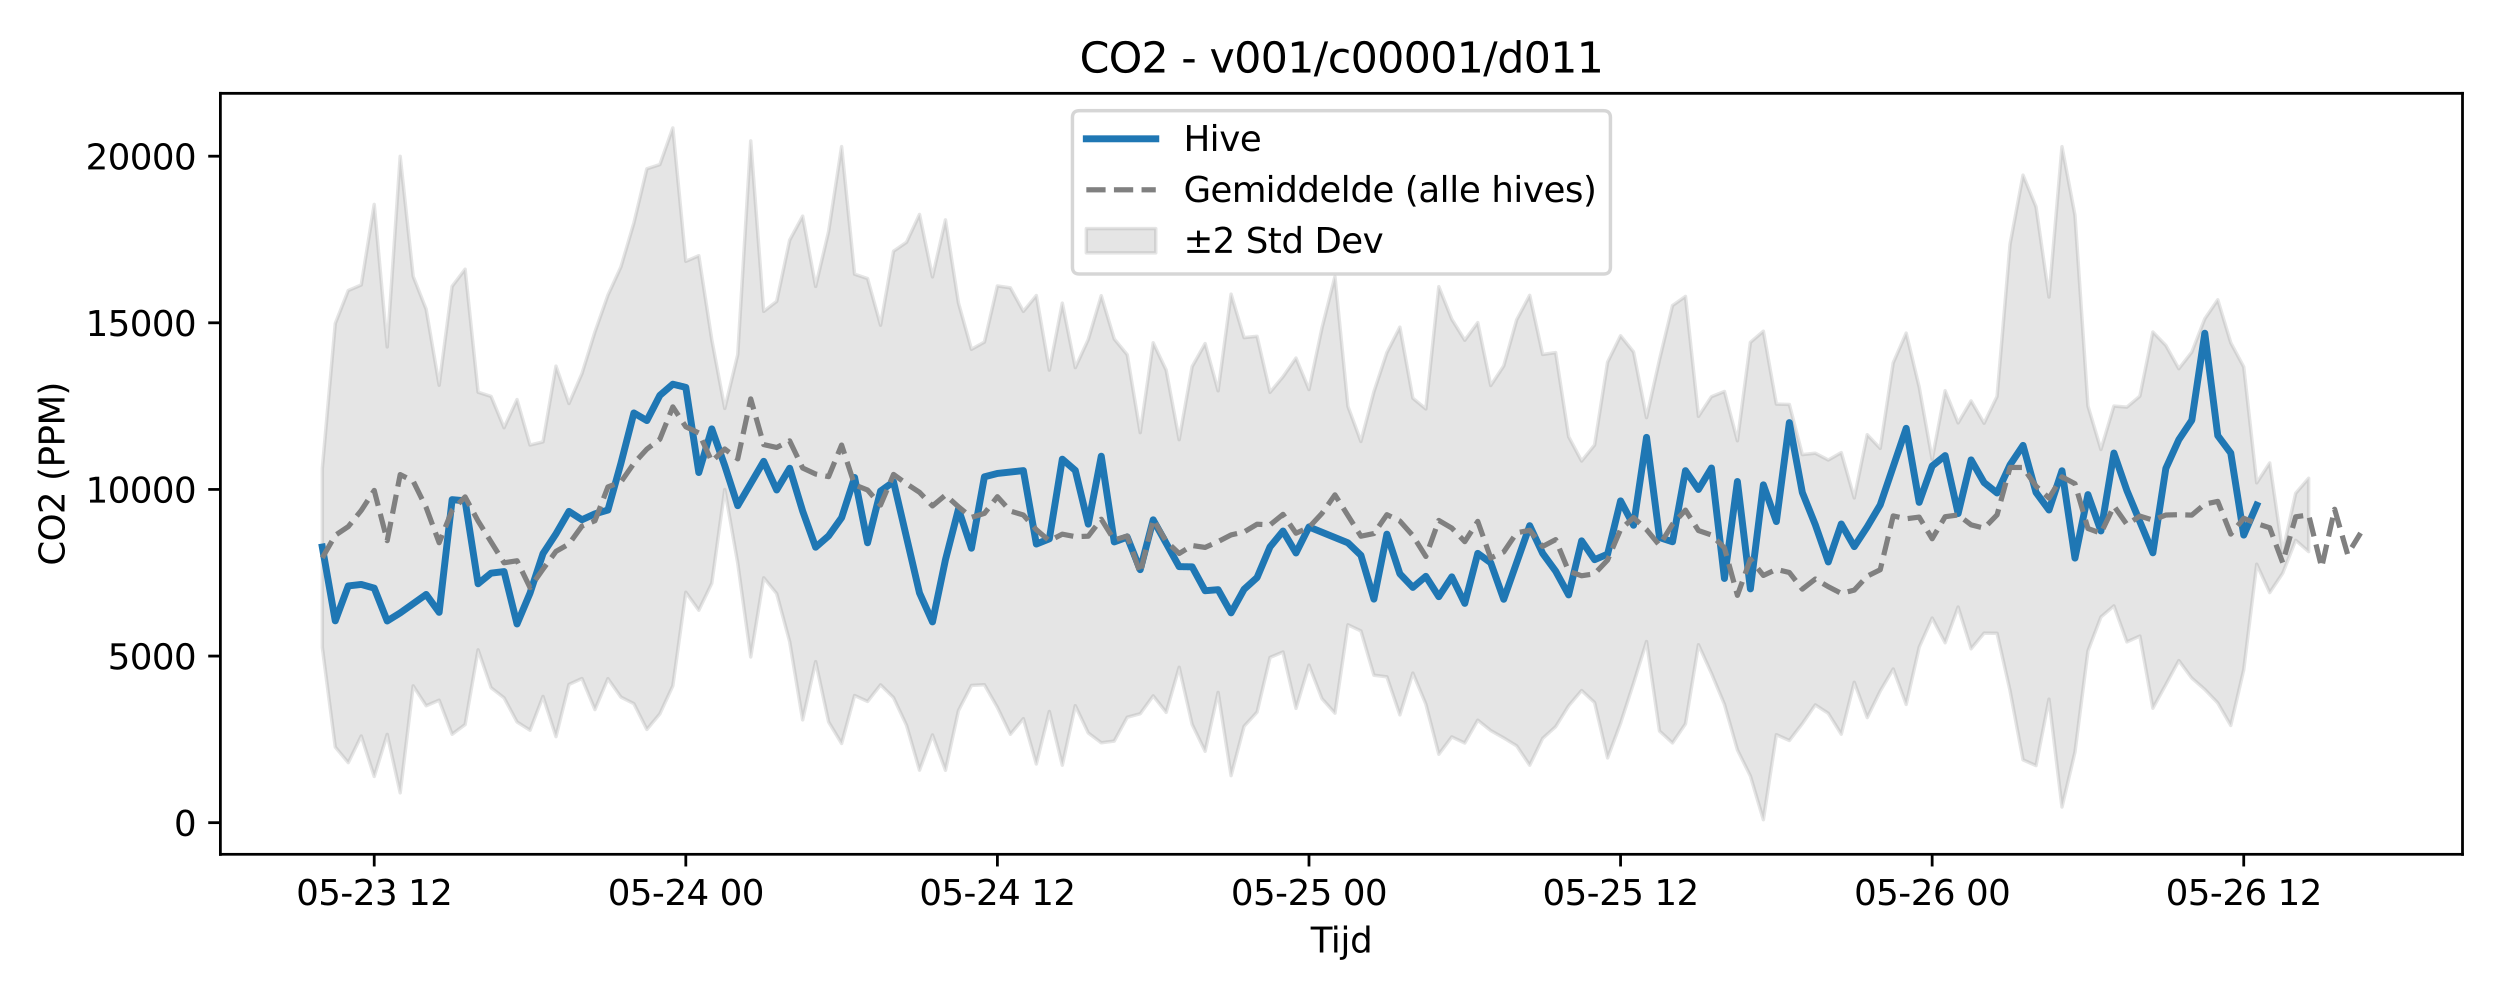 <?xml version="1.0" encoding="utf-8" standalone="no"?>
<!DOCTYPE svg PUBLIC "-//W3C//DTD SVG 1.1//EN"
  "http://www.w3.org/Graphics/SVG/1.1/DTD/svg11.dtd">
<svg xmlns:xlink="http://www.w3.org/1999/xlink" width="720pt" height="288pt" viewBox="0 0 720 288" xmlns="http://www.w3.org/2000/svg" version="1.1">
 <defs>
  <style type="text/css">*{stroke-linejoin: round; stroke-linecap: butt}</style>
 </defs>
 <g id="figure_1">
  <g id="patch_1">
   <path d="M 0 288 
L 720 288 
L 720 0 
L 0 0 
z
" style="fill: #ffffff"/>
  </g>
  <g id="axes_1">
   <g id="patch_2">
    <path d="M 63.47 246.04 
L 709.2 246.04 
L 709.2 26.88 
L 63.47 26.88 
z
" style="fill: #ffffff"/>
   </g>
   <g id="FillBetweenPolyCollection_1">
    <defs>
     <path id="md0f50fdc6c" d="M 92.821 -153.074 
L 92.821 -101.603 
L 96.56 -72.841 
L 100.299 -68.35 
L 104.038 -76.042 
L 107.777 -64.373 
L 111.516 -76.501 
L 115.256 -59.657 
L 118.995 -90.473 
L 122.734 -84.742 
L 126.473 -86.346 
L 130.212 -76.532 
L 133.951 -79.321 
L 137.69 -100.849 
L 141.429 -89.935 
L 145.168 -87.026 
L 148.907 -80.072 
L 152.646 -77.696 
L 156.385 -87.429 
L 160.124 -75.848 
L 163.863 -90.877 
L 167.602 -92.589 
L 171.341 -83.638 
L 175.08 -92.547 
L 178.819 -87.24 
L 182.558 -85.336 
L 186.297 -77.918 
L 190.036 -82.412 
L 193.775 -90.482 
L 197.514 -117.431 
L 201.253 -112.25 
L 204.992 -120.02 
L 208.731 -147.024 
L 212.47 -125.821 
L 216.209 -98.795 
L 219.948 -121.598 
L 223.687 -117.037 
L 227.426 -103.209 
L 231.165 -80.672 
L 234.904 -97.445 
L 238.643 -80.086 
L 242.382 -73.873 
L 246.121 -87.696 
L 249.861 -85.981 
L 253.6 -90.757 
L 257.339 -87.072 
L 261.078 -79.118 
L 264.817 -66.188 
L 268.556 -76.339 
L 272.295 -66.159 
L 276.034 -83.351 
L 279.773 -90.594 
L 283.512 -90.806 
L 287.251 -84.259 
L 290.99 -76.525 
L 294.729 -81.026 
L 298.468 -67.964 
L 302.207 -83.109 
L 305.946 -67.62 
L 309.685 -84.766 
L 313.424 -76.906 
L 317.163 -74.081 
L 320.902 -74.567 
L 324.641 -81.436 
L 328.38 -82.438 
L 332.119 -87.59 
L 335.858 -82.84 
L 339.597 -95.821 
L 343.336 -79.373 
L 347.075 -71.632 
L 350.814 -88.594 
L 354.553 -64.614 
L 358.292 -78.826 
L 362.031 -82.901 
L 365.77 -98.661 
L 369.509 -100.218 
L 373.248 -83.985 
L 376.987 -96.435 
L 380.726 -86.782 
L 384.465 -82.611 
L 388.205 -108.056 
L 391.944 -106.29 
L 395.683 -93.534 
L 399.422 -93.077 
L 403.161 -82.117 
L 406.9 -94.152 
L 410.639 -85.252 
L 414.378 -70.772 
L 418.117 -75.77 
L 421.856 -74.005 
L 425.595 -80.584 
L 429.334 -77.593 
L 433.073 -75.478 
L 436.812 -73.182 
L 440.551 -67.614 
L 444.29 -75.339 
L 448.029 -78.713 
L 451.768 -84.722 
L 455.507 -89.133 
L 459.246 -85.651 
L 462.985 -69.713 
L 466.724 -79.729 
L 470.463 -91.239 
L 474.202 -103.239 
L 477.941 -77.458 
L 481.68 -74.034 
L 485.419 -79.531 
L 489.158 -102.323 
L 492.897 -94.085 
L 496.636 -85.161 
L 500.375 -72.027 
L 504.114 -64.51 
L 507.853 -51.922 
L 511.592 -76.417 
L 515.331 -74.733 
L 519.07 -79.592 
L 522.809 -84.991 
L 526.549 -82.556 
L 530.288 -76.548 
L 534.027 -91.505 
L 537.766 -81.324 
L 541.505 -88.973 
L 545.244 -95.33 
L 548.983 -85.125 
L 552.722 -101.605 
L 556.461 -109.998 
L 560.2 -102.885 
L 563.939 -113.173 
L 567.678 -101.148 
L 571.417 -105.651 
L 575.156 -105.608 
L 578.895 -89.081 
L 582.634 -69.163 
L 586.373 -67.503 
L 590.112 -86.644 
L 593.851 -55.57 
L 597.59 -71.392 
L 601.329 -100.527 
L 605.068 -110.307 
L 608.807 -113.505 
L 612.546 -103.131 
L 616.285 -104.815 
L 620.024 -84.032 
L 623.763 -90.827 
L 627.502 -97.745 
L 631.241 -92.701 
L 634.98 -89.447 
L 638.719 -85.543 
L 642.458 -79.069 
L 646.197 -95.132 
L 649.936 -125.505 
L 653.675 -117.324 
L 657.414 -122.912 
L 661.154 -132.393 
L 664.893 -129.13 
L 664.893 -150.267 
L 664.893 -150.267 
L 661.154 -145.929 
L 657.414 -129.02 
L 653.675 -154.667 
L 649.936 -148.938 
L 646.197 -182.331 
L 642.458 -189.294 
L 638.719 -201.662 
L 634.98 -196.18 
L 631.241 -186.598 
L 627.502 -181.804 
L 623.763 -188.521 
L 620.024 -192.388 
L 616.285 -173.911 
L 612.546 -170.753 
L 608.807 -171.055 
L 605.068 -158.538 
L 601.329 -171.062 
L 597.59 -225.987 
L 593.851 -245.761 
L 590.112 -202.451 
L 586.373 -228.451 
L 582.634 -237.565 
L 578.895 -217.679 
L 575.156 -173.844 
L 571.417 -166.111 
L 567.678 -172.547 
L 563.939 -166.207 
L 560.2 -175.484 
L 556.461 -155.679 
L 552.722 -176.548 
L 548.983 -192.07 
L 545.244 -183.498 
L 541.505 -158.866 
L 537.766 -162.808 
L 534.027 -144.596 
L 530.288 -157.655 
L 526.549 -155.511 
L 522.809 -157.482 
L 519.07 -157.079 
L 515.331 -171.518 
L 511.592 -171.62 
L 507.853 -192.622 
L 504.114 -189.4 
L 500.375 -161.06 
L 496.636 -175.26 
L 492.897 -173.754 
L 489.158 -168.086 
L 485.419 -202.642 
L 481.68 -200.001 
L 477.941 -184.437 
L 474.202 -167.715 
L 470.463 -186.642 
L 466.724 -191.296 
L 462.985 -183.701 
L 459.246 -159.849 
L 455.507 -155.225 
L 451.768 -162.24 
L 448.029 -186.461 
L 444.29 -185.912 
L 440.551 -202.949 
L 436.812 -195.923 
L 433.073 -182.619 
L 429.334 -176.964 
L 425.595 -195.097 
L 421.856 -190.007 
L 418.117 -196.066 
L 414.378 -205.449 
L 410.639 -170.229 
L 406.9 -173.326 
L 403.161 -193.778 
L 399.422 -186.462 
L 395.683 -175.15 
L 391.944 -160.853 
L 388.205 -170.952 
L 384.465 -208.352 
L 380.726 -193.526 
L 376.987 -175.803 
L 373.248 -184.883 
L 369.509 -179.51 
L 365.77 -175.006 
L 362.031 -191.148 
L 358.292 -190.761 
L 354.553 -203.283 
L 350.814 -175.446 
L 347.075 -189.049 
L 343.336 -182.414 
L 339.597 -161.366 
L 335.858 -181.404 
L 332.119 -189.279 
L 328.38 -163.396 
L 324.641 -185.848 
L 320.902 -190.381 
L 317.163 -202.838 
L 313.424 -190.242 
L 309.685 -182.123 
L 305.946 -200.7 
L 302.207 -181.401 
L 298.468 -202.89 
L 294.729 -198.323 
L 290.99 -205.109 
L 287.251 -205.641 
L 283.512 -189.485 
L 279.773 -187.39 
L 276.034 -200.753 
L 272.295 -224.683 
L 268.556 -208.248 
L 264.817 -226.24 
L 261.078 -218.23 
L 257.339 -215.66 
L 253.6 -194.335 
L 249.861 -207.772 
L 246.121 -209.036 
L 242.382 -245.778 
L 238.643 -221.371 
L 234.904 -205.503 
L 231.165 -225.753 
L 227.426 -218.851 
L 223.687 -201.218 
L 219.948 -198.311 
L 216.209 -247.429 
L 212.47 -185.879 
L 208.731 -170.373 
L 204.992 -190.18 
L 201.253 -214.366 
L 197.514 -212.741 
L 193.775 -251.158 
L 190.036 -240.605 
L 186.297 -239.387 
L 182.558 -223.767 
L 178.819 -211.12 
L 175.08 -202.992 
L 171.341 -192.398 
L 167.602 -180.41 
L 163.863 -171.786 
L 160.124 -182.557 
L 156.385 -160.742 
L 152.646 -159.839 
L 148.907 -172.931 
L 145.168 -164.815 
L 141.429 -173.835 
L 137.69 -175.037 
L 133.951 -210.468 
L 130.212 -205.534 
L 126.473 -177.049 
L 122.734 -198.919 
L 118.995 -208.406 
L 115.256 -242.985 
L 111.516 -188.082 
L 107.777 -229.139 
L 104.038 -205.933 
L 100.299 -204.336 
L 96.56 -194.834 
L 92.821 -153.074 
z
" style="stroke: #808080; stroke-opacity: 0.2"/>
    </defs>
    <g clip-path="url(#p5907f9083f)">
     <use xlink:href="#md0f50fdc6c" x="0" y="288" style="fill: #808080; fill-opacity: 0.2; stroke: #808080; stroke-opacity: 0.2"/>
    </g>
   </g>
   <g id="matplotlib.axis_1">
    <g id="xtick_1">
     <g id="line2d_1">
      <defs>
       <path id="m27137311fe" d="M 0 0 
L 0 3.5 
" style="stroke: #000000; stroke-width: 0.8"/>
      </defs>
      <g>
       <use xlink:href="#m27137311fe" x="107.777" y="246.04" style="stroke: #000000; stroke-width: 0.8"/>
      </g>
     </g>
     <g id="text_1">
      <!-- 05-23 12 -->
      <g transform="translate(85.297 260.638) scale(0.1 -0.1)">
       <defs>
        <path id="DejaVuSans-30" d="M 2034 4250 
Q 1547 4250 1301 3770 
Q 1056 3291 1056 2328 
Q 1056 1369 1301 889 
Q 1547 409 2034 409 
Q 2525 409 2770 889 
Q 3016 1369 3016 2328 
Q 3016 3291 2770 3770 
Q 2525 4250 2034 4250 
z
M 2034 4750 
Q 2819 4750 3233 4129 
Q 3647 3509 3647 2328 
Q 3647 1150 3233 529 
Q 2819 -91 2034 -91 
Q 1250 -91 836 529 
Q 422 1150 422 2328 
Q 422 3509 836 4129 
Q 1250 4750 2034 4750 
z
" transform="scale(0.016)"/>
        <path id="DejaVuSans-35" d="M 691 4666 
L 3169 4666 
L 3169 4134 
L 1269 4134 
L 1269 2991 
Q 1406 3038 1543 3061 
Q 1681 3084 1819 3084 
Q 2600 3084 3056 2656 
Q 3513 2228 3513 1497 
Q 3513 744 3044 326 
Q 2575 -91 1722 -91 
Q 1428 -91 1123 -41 
Q 819 9 494 109 
L 494 744 
Q 775 591 1075 516 
Q 1375 441 1709 441 
Q 2250 441 2565 725 
Q 2881 1009 2881 1497 
Q 2881 1984 2565 2268 
Q 2250 2553 1709 2553 
Q 1456 2553 1204 2497 
Q 953 2441 691 2322 
L 691 4666 
z
" transform="scale(0.016)"/>
        <path id="DejaVuSans-2d" d="M 313 2009 
L 1997 2009 
L 1997 1497 
L 313 1497 
L 313 2009 
z
" transform="scale(0.016)"/>
        <path id="DejaVuSans-32" d="M 1228 531 
L 3431 531 
L 3431 0 
L 469 0 
L 469 531 
Q 828 903 1448 1529 
Q 2069 2156 2228 2338 
Q 2531 2678 2651 2914 
Q 2772 3150 2772 3378 
Q 2772 3750 2511 3984 
Q 2250 4219 1831 4219 
Q 1534 4219 1204 4116 
Q 875 4013 500 3803 
L 500 4441 
Q 881 4594 1212 4672 
Q 1544 4750 1819 4750 
Q 2544 4750 2975 4387 
Q 3406 4025 3406 3419 
Q 3406 3131 3298 2873 
Q 3191 2616 2906 2266 
Q 2828 2175 2409 1742 
Q 1991 1309 1228 531 
z
" transform="scale(0.016)"/>
        <path id="DejaVuSans-33" d="M 2597 2516 
Q 3050 2419 3304 2112 
Q 3559 1806 3559 1356 
Q 3559 666 3084 287 
Q 2609 -91 1734 -91 
Q 1441 -91 1130 -33 
Q 819 25 488 141 
L 488 750 
Q 750 597 1062 519 
Q 1375 441 1716 441 
Q 2309 441 2620 675 
Q 2931 909 2931 1356 
Q 2931 1769 2642 2001 
Q 2353 2234 1838 2234 
L 1294 2234 
L 1294 2753 
L 1863 2753 
Q 2328 2753 2575 2939 
Q 2822 3125 2822 3475 
Q 2822 3834 2567 4026 
Q 2313 4219 1838 4219 
Q 1578 4219 1281 4162 
Q 984 4106 628 3988 
L 628 4550 
Q 988 4650 1302 4700 
Q 1616 4750 1894 4750 
Q 2613 4750 3031 4423 
Q 3450 4097 3450 3541 
Q 3450 3153 3228 2886 
Q 3006 2619 2597 2516 
z
" transform="scale(0.016)"/>
        <path id="DejaVuSans-20" transform="scale(0.016)"/>
        <path id="DejaVuSans-31" d="M 794 531 
L 1825 531 
L 1825 4091 
L 703 3866 
L 703 4441 
L 1819 4666 
L 2450 4666 
L 2450 531 
L 3481 531 
L 3481 0 
L 794 0 
L 794 531 
z
" transform="scale(0.016)"/>
       </defs>
       <use xlink:href="#DejaVuSans-30"/>
       <use xlink:href="#DejaVuSans-35" transform="translate(63.623 0)"/>
       <use xlink:href="#DejaVuSans-2d" transform="translate(127.246 0)"/>
       <use xlink:href="#DejaVuSans-32" transform="translate(163.33 0)"/>
       <use xlink:href="#DejaVuSans-33" transform="translate(226.953 0)"/>
       <use xlink:href="#DejaVuSans-20" transform="translate(290.576 0)"/>
       <use xlink:href="#DejaVuSans-31" transform="translate(322.363 0)"/>
       <use xlink:href="#DejaVuSans-32" transform="translate(385.986 0)"/>
      </g>
     </g>
    </g>
    <g id="xtick_2">
     <g id="line2d_2">
      <g>
       <use xlink:href="#m27137311fe" x="197.514" y="246.04" style="stroke: #000000; stroke-width: 0.8"/>
      </g>
     </g>
     <g id="text_2">
      <!-- 05-24 00 -->
      <g transform="translate(175.034 260.638) scale(0.1 -0.1)">
       <defs>
        <path id="DejaVuSans-34" d="M 2419 4116 
L 825 1625 
L 2419 1625 
L 2419 4116 
z
M 2253 4666 
L 3047 4666 
L 3047 1625 
L 3713 1625 
L 3713 1100 
L 3047 1100 
L 3047 0 
L 2419 0 
L 2419 1100 
L 313 1100 
L 313 1709 
L 2253 4666 
z
" transform="scale(0.016)"/>
       </defs>
       <use xlink:href="#DejaVuSans-30"/>
       <use xlink:href="#DejaVuSans-35" transform="translate(63.623 0)"/>
       <use xlink:href="#DejaVuSans-2d" transform="translate(127.246 0)"/>
       <use xlink:href="#DejaVuSans-32" transform="translate(163.33 0)"/>
       <use xlink:href="#DejaVuSans-34" transform="translate(226.953 0)"/>
       <use xlink:href="#DejaVuSans-20" transform="translate(290.576 0)"/>
       <use xlink:href="#DejaVuSans-30" transform="translate(322.363 0)"/>
       <use xlink:href="#DejaVuSans-30" transform="translate(385.986 0)"/>
      </g>
     </g>
    </g>
    <g id="xtick_3">
     <g id="line2d_3">
      <g>
       <use xlink:href="#m27137311fe" x="287.251" y="246.04" style="stroke: #000000; stroke-width: 0.8"/>
      </g>
     </g>
     <g id="text_3">
      <!-- 05-24 12 -->
      <g transform="translate(264.77 260.638) scale(0.1 -0.1)">
       <use xlink:href="#DejaVuSans-30"/>
       <use xlink:href="#DejaVuSans-35" transform="translate(63.623 0)"/>
       <use xlink:href="#DejaVuSans-2d" transform="translate(127.246 0)"/>
       <use xlink:href="#DejaVuSans-32" transform="translate(163.33 0)"/>
       <use xlink:href="#DejaVuSans-34" transform="translate(226.953 0)"/>
       <use xlink:href="#DejaVuSans-20" transform="translate(290.576 0)"/>
       <use xlink:href="#DejaVuSans-31" transform="translate(322.363 0)"/>
       <use xlink:href="#DejaVuSans-32" transform="translate(385.986 0)"/>
      </g>
     </g>
    </g>
    <g id="xtick_4">
     <g id="line2d_4">
      <g>
       <use xlink:href="#m27137311fe" x="376.987" y="246.04" style="stroke: #000000; stroke-width: 0.8"/>
      </g>
     </g>
     <g id="text_4">
      <!-- 05-25 00 -->
      <g transform="translate(354.507 260.638) scale(0.1 -0.1)">
       <use xlink:href="#DejaVuSans-30"/>
       <use xlink:href="#DejaVuSans-35" transform="translate(63.623 0)"/>
       <use xlink:href="#DejaVuSans-2d" transform="translate(127.246 0)"/>
       <use xlink:href="#DejaVuSans-32" transform="translate(163.33 0)"/>
       <use xlink:href="#DejaVuSans-35" transform="translate(226.953 0)"/>
       <use xlink:href="#DejaVuSans-20" transform="translate(290.576 0)"/>
       <use xlink:href="#DejaVuSans-30" transform="translate(322.363 0)"/>
       <use xlink:href="#DejaVuSans-30" transform="translate(385.986 0)"/>
      </g>
     </g>
    </g>
    <g id="xtick_5">
     <g id="line2d_5">
      <g>
       <use xlink:href="#m27137311fe" x="466.724" y="246.04" style="stroke: #000000; stroke-width: 0.8"/>
      </g>
     </g>
     <g id="text_5">
      <!-- 05-25 12 -->
      <g transform="translate(444.244 260.638) scale(0.1 -0.1)">
       <use xlink:href="#DejaVuSans-30"/>
       <use xlink:href="#DejaVuSans-35" transform="translate(63.623 0)"/>
       <use xlink:href="#DejaVuSans-2d" transform="translate(127.246 0)"/>
       <use xlink:href="#DejaVuSans-32" transform="translate(163.33 0)"/>
       <use xlink:href="#DejaVuSans-35" transform="translate(226.953 0)"/>
       <use xlink:href="#DejaVuSans-20" transform="translate(290.576 0)"/>
       <use xlink:href="#DejaVuSans-31" transform="translate(322.363 0)"/>
       <use xlink:href="#DejaVuSans-32" transform="translate(385.986 0)"/>
      </g>
     </g>
    </g>
    <g id="xtick_6">
     <g id="line2d_6">
      <g>
       <use xlink:href="#m27137311fe" x="556.461" y="246.04" style="stroke: #000000; stroke-width: 0.8"/>
      </g>
     </g>
     <g id="text_6">
      <!-- 05-26 00 -->
      <g transform="translate(533.98 260.638) scale(0.1 -0.1)">
       <defs>
        <path id="DejaVuSans-36" d="M 2113 2584 
Q 1688 2584 1439 2293 
Q 1191 2003 1191 1497 
Q 1191 994 1439 701 
Q 1688 409 2113 409 
Q 2538 409 2786 701 
Q 3034 994 3034 1497 
Q 3034 2003 2786 2293 
Q 2538 2584 2113 2584 
z
M 3366 4563 
L 3366 3988 
Q 3128 4100 2886 4159 
Q 2644 4219 2406 4219 
Q 1781 4219 1451 3797 
Q 1122 3375 1075 2522 
Q 1259 2794 1537 2939 
Q 1816 3084 2150 3084 
Q 2853 3084 3261 2657 
Q 3669 2231 3669 1497 
Q 3669 778 3244 343 
Q 2819 -91 2113 -91 
Q 1303 -91 875 529 
Q 447 1150 447 2328 
Q 447 3434 972 4092 
Q 1497 4750 2381 4750 
Q 2619 4750 2861 4703 
Q 3103 4656 3366 4563 
z
" transform="scale(0.016)"/>
       </defs>
       <use xlink:href="#DejaVuSans-30"/>
       <use xlink:href="#DejaVuSans-35" transform="translate(63.623 0)"/>
       <use xlink:href="#DejaVuSans-2d" transform="translate(127.246 0)"/>
       <use xlink:href="#DejaVuSans-32" transform="translate(163.33 0)"/>
       <use xlink:href="#DejaVuSans-36" transform="translate(226.953 0)"/>
       <use xlink:href="#DejaVuSans-20" transform="translate(290.576 0)"/>
       <use xlink:href="#DejaVuSans-30" transform="translate(322.363 0)"/>
       <use xlink:href="#DejaVuSans-30" transform="translate(385.986 0)"/>
      </g>
     </g>
    </g>
    <g id="xtick_7">
     <g id="line2d_7">
      <g>
       <use xlink:href="#m27137311fe" x="646.197" y="246.04" style="stroke: #000000; stroke-width: 0.8"/>
      </g>
     </g>
     <g id="text_7">
      <!-- 05-26 12 -->
      <g transform="translate(623.717 260.638) scale(0.1 -0.1)">
       <use xlink:href="#DejaVuSans-30"/>
       <use xlink:href="#DejaVuSans-35" transform="translate(63.623 0)"/>
       <use xlink:href="#DejaVuSans-2d" transform="translate(127.246 0)"/>
       <use xlink:href="#DejaVuSans-32" transform="translate(163.33 0)"/>
       <use xlink:href="#DejaVuSans-36" transform="translate(226.953 0)"/>
       <use xlink:href="#DejaVuSans-20" transform="translate(290.576 0)"/>
       <use xlink:href="#DejaVuSans-31" transform="translate(322.363 0)"/>
       <use xlink:href="#DejaVuSans-32" transform="translate(385.986 0)"/>
      </g>
     </g>
    </g>
    <g id="text_8">
     <!-- Tijd -->
     <g transform="translate(377.485 274.317) scale(0.1 -0.1)">
      <defs>
       <path id="DejaVuSans-54" d="M -19 4666 
L 3928 4666 
L 3928 4134 
L 2272 4134 
L 2272 0 
L 1638 0 
L 1638 4134 
L -19 4134 
L -19 4666 
z
" transform="scale(0.016)"/>
       <path id="DejaVuSans-69" d="M 603 3500 
L 1178 3500 
L 1178 0 
L 603 0 
L 603 3500 
z
M 603 4863 
L 1178 4863 
L 1178 4134 
L 603 4134 
L 603 4863 
z
" transform="scale(0.016)"/>
       <path id="DejaVuSans-6a" d="M 603 3500 
L 1178 3500 
L 1178 -63 
Q 1178 -731 923 -1031 
Q 669 -1331 103 -1331 
L -116 -1331 
L -116 -844 
L 38 -844 
Q 366 -844 484 -692 
Q 603 -541 603 -63 
L 603 3500 
z
M 603 4863 
L 1178 4863 
L 1178 4134 
L 603 4134 
L 603 4863 
z
" transform="scale(0.016)"/>
       <path id="DejaVuSans-64" d="M 2906 2969 
L 2906 4863 
L 3481 4863 
L 3481 0 
L 2906 0 
L 2906 525 
Q 2725 213 2448 61 
Q 2172 -91 1784 -91 
Q 1150 -91 751 415 
Q 353 922 353 1747 
Q 353 2572 751 3078 
Q 1150 3584 1784 3584 
Q 2172 3584 2448 3432 
Q 2725 3281 2906 2969 
z
M 947 1747 
Q 947 1113 1208 752 
Q 1469 391 1925 391 
Q 2381 391 2643 752 
Q 2906 1113 2906 1747 
Q 2906 2381 2643 2742 
Q 2381 3103 1925 3103 
Q 1469 3103 1208 2742 
Q 947 2381 947 1747 
z
" transform="scale(0.016)"/>
      </defs>
      <use xlink:href="#DejaVuSans-54"/>
      <use xlink:href="#DejaVuSans-69" transform="translate(57.959 0)"/>
      <use xlink:href="#DejaVuSans-6a" transform="translate(85.742 0)"/>
      <use xlink:href="#DejaVuSans-64" transform="translate(113.525 0)"/>
     </g>
    </g>
   </g>
   <g id="matplotlib.axis_2">
    <g id="ytick_1">
     <g id="line2d_8">
      <defs>
       <path id="m1b42291850" d="M 0 0 
L -3.5 0 
" style="stroke: #000000; stroke-width: 0.8"/>
      </defs>
      <g>
       <use xlink:href="#m1b42291850" x="63.47" y="236.93" style="stroke: #000000; stroke-width: 0.8"/>
      </g>
     </g>
     <g id="text_9">
      <!-- 0 -->
      <g transform="translate(50.108 240.729) scale(0.1 -0.1)">
       <use xlink:href="#DejaVuSans-30"/>
      </g>
     </g>
    </g>
    <g id="ytick_2">
     <g id="line2d_9">
      <g>
       <use xlink:href="#m1b42291850" x="63.47" y="188.943" style="stroke: #000000; stroke-width: 0.8"/>
      </g>
     </g>
     <g id="text_10">
      <!-- 5000 -->
      <g transform="translate(31.02 192.742) scale(0.1 -0.1)">
       <use xlink:href="#DejaVuSans-35"/>
       <use xlink:href="#DejaVuSans-30" transform="translate(63.623 0)"/>
       <use xlink:href="#DejaVuSans-30" transform="translate(127.246 0)"/>
       <use xlink:href="#DejaVuSans-30" transform="translate(190.869 0)"/>
      </g>
     </g>
    </g>
    <g id="ytick_3">
     <g id="line2d_10">
      <g>
       <use xlink:href="#m1b42291850" x="63.47" y="140.956" style="stroke: #000000; stroke-width: 0.8"/>
      </g>
     </g>
     <g id="text_11">
      <!-- 10000 -->
      <g transform="translate(24.657 144.756) scale(0.1 -0.1)">
       <use xlink:href="#DejaVuSans-31"/>
       <use xlink:href="#DejaVuSans-30" transform="translate(63.623 0)"/>
       <use xlink:href="#DejaVuSans-30" transform="translate(127.246 0)"/>
       <use xlink:href="#DejaVuSans-30" transform="translate(190.869 0)"/>
       <use xlink:href="#DejaVuSans-30" transform="translate(254.492 0)"/>
      </g>
     </g>
    </g>
    <g id="ytick_4">
     <g id="line2d_11">
      <g>
       <use xlink:href="#m1b42291850" x="63.47" y="92.969" style="stroke: #000000; stroke-width: 0.8"/>
      </g>
     </g>
     <g id="text_12">
      <!-- 15000 -->
      <g transform="translate(24.657 96.769) scale(0.1 -0.1)">
       <use xlink:href="#DejaVuSans-31"/>
       <use xlink:href="#DejaVuSans-35" transform="translate(63.623 0)"/>
       <use xlink:href="#DejaVuSans-30" transform="translate(127.246 0)"/>
       <use xlink:href="#DejaVuSans-30" transform="translate(190.869 0)"/>
       <use xlink:href="#DejaVuSans-30" transform="translate(254.492 0)"/>
      </g>
     </g>
    </g>
    <g id="ytick_5">
     <g id="line2d_12">
      <g>
       <use xlink:href="#m1b42291850" x="63.47" y="44.982" style="stroke: #000000; stroke-width: 0.8"/>
      </g>
     </g>
     <g id="text_13">
      <!-- 20000 -->
      <g transform="translate(24.657 48.782) scale(0.1 -0.1)">
       <use xlink:href="#DejaVuSans-32"/>
       <use xlink:href="#DejaVuSans-30" transform="translate(63.623 0)"/>
       <use xlink:href="#DejaVuSans-30" transform="translate(127.246 0)"/>
       <use xlink:href="#DejaVuSans-30" transform="translate(190.869 0)"/>
       <use xlink:href="#DejaVuSans-30" transform="translate(254.492 0)"/>
      </g>
     </g>
    </g>
    <g id="text_14">
     <!-- CO2 (PPM) -->
     <g transform="translate(18.578 162.903) rotate(-90) scale(0.1 -0.1)">
      <defs>
       <path id="DejaVuSans-43" d="M 4122 4306 
L 4122 3641 
Q 3803 3938 3442 4084 
Q 3081 4231 2675 4231 
Q 1875 4231 1450 3742 
Q 1025 3253 1025 2328 
Q 1025 1406 1450 917 
Q 1875 428 2675 428 
Q 3081 428 3442 575 
Q 3803 722 4122 1019 
L 4122 359 
Q 3791 134 3420 21 
Q 3050 -91 2638 -91 
Q 1578 -91 968 557 
Q 359 1206 359 2328 
Q 359 3453 968 4101 
Q 1578 4750 2638 4750 
Q 3056 4750 3426 4639 
Q 3797 4528 4122 4306 
z
" transform="scale(0.016)"/>
       <path id="DejaVuSans-4f" d="M 2522 4238 
Q 1834 4238 1429 3725 
Q 1025 3213 1025 2328 
Q 1025 1447 1429 934 
Q 1834 422 2522 422 
Q 3209 422 3611 934 
Q 4013 1447 4013 2328 
Q 4013 3213 3611 3725 
Q 3209 4238 2522 4238 
z
M 2522 4750 
Q 3503 4750 4090 4092 
Q 4678 3434 4678 2328 
Q 4678 1225 4090 567 
Q 3503 -91 2522 -91 
Q 1538 -91 948 565 
Q 359 1222 359 2328 
Q 359 3434 948 4092 
Q 1538 4750 2522 4750 
z
" transform="scale(0.016)"/>
       <path id="DejaVuSans-28" d="M 1984 4856 
Q 1566 4138 1362 3434 
Q 1159 2731 1159 2009 
Q 1159 1288 1364 580 
Q 1569 -128 1984 -844 
L 1484 -844 
Q 1016 -109 783 600 
Q 550 1309 550 2009 
Q 550 2706 781 3412 
Q 1013 4119 1484 4856 
L 1984 4856 
z
" transform="scale(0.016)"/>
       <path id="DejaVuSans-50" d="M 1259 4147 
L 1259 2394 
L 2053 2394 
Q 2494 2394 2734 2622 
Q 2975 2850 2975 3272 
Q 2975 3691 2734 3919 
Q 2494 4147 2053 4147 
L 1259 4147 
z
M 628 4666 
L 2053 4666 
Q 2838 4666 3239 4311 
Q 3641 3956 3641 3272 
Q 3641 2581 3239 2228 
Q 2838 1875 2053 1875 
L 1259 1875 
L 1259 0 
L 628 0 
L 628 4666 
z
" transform="scale(0.016)"/>
       <path id="DejaVuSans-4d" d="M 628 4666 
L 1569 4666 
L 2759 1491 
L 3956 4666 
L 4897 4666 
L 4897 0 
L 4281 0 
L 4281 4097 
L 3078 897 
L 2444 897 
L 1241 4097 
L 1241 0 
L 628 0 
L 628 4666 
z
" transform="scale(0.016)"/>
       <path id="DejaVuSans-29" d="M 513 4856 
L 1013 4856 
Q 1481 4119 1714 3412 
Q 1947 2706 1947 2009 
Q 1947 1309 1714 600 
Q 1481 -109 1013 -844 
L 513 -844 
Q 928 -128 1133 580 
Q 1338 1288 1338 2009 
Q 1338 2731 1133 3434 
Q 928 4138 513 4856 
z
" transform="scale(0.016)"/>
      </defs>
      <use xlink:href="#DejaVuSans-43"/>
      <use xlink:href="#DejaVuSans-4f" transform="translate(69.824 0)"/>
      <use xlink:href="#DejaVuSans-32" transform="translate(148.535 0)"/>
      <use xlink:href="#DejaVuSans-20" transform="translate(212.158 0)"/>
      <use xlink:href="#DejaVuSans-28" transform="translate(243.945 0)"/>
      <use xlink:href="#DejaVuSans-50" transform="translate(282.959 0)"/>
      <use xlink:href="#DejaVuSans-50" transform="translate(343.262 0)"/>
      <use xlink:href="#DejaVuSans-4d" transform="translate(403.564 0)"/>
      <use xlink:href="#DejaVuSans-29" transform="translate(489.844 0)"/>
     </g>
    </g>
   </g>
   <g id="line2d_13">
    <path d="M 92.821 157.541 
L 96.56 178.799 
L 100.299 168.744 
L 104.038 168.318 
L 107.777 169.384 
L 111.516 178.842 
L 115.256 176.519 
L 122.734 171.202 
L 126.473 176.351 
L 130.212 143.898 
L 133.951 144.239 
L 137.69 168.122 
L 141.429 165.065 
L 145.168 164.611 
L 148.907 179.701 
L 152.646 170.819 
L 156.385 159.434 
L 160.124 153.74 
L 163.863 147.281 
L 167.602 149.687 
L 171.341 147.988 
L 175.08 146.897 
L 178.819 133.448 
L 182.558 118.93 
L 186.297 121.122 
L 190.036 113.866 
L 193.775 110.651 
L 197.514 111.572 
L 201.253 136.084 
L 204.992 123.521 
L 208.731 134.097 
L 212.47 145.637 
L 219.948 132.866 
L 223.687 141.113 
L 227.426 134.857 
L 231.165 147.195 
L 234.904 157.598 
L 238.643 154.335 
L 242.382 149.095 
L 246.121 137.517 
L 249.861 156.322 
L 253.6 141.427 
L 257.339 138.758 
L 264.817 170.775 
L 268.556 179.106 
L 272.295 161.197 
L 276.034 146.638 
L 279.773 157.886 
L 283.512 137.322 
L 287.251 136.354 
L 294.729 135.534 
L 298.468 156.686 
L 302.207 155.184 
L 305.946 132.247 
L 309.685 135.476 
L 313.424 150.947 
L 317.163 131.392 
L 320.902 156.072 
L 324.641 154.685 
L 328.38 164.067 
L 332.119 149.709 
L 339.597 163.19 
L 343.336 163.251 
L 347.075 170.132 
L 350.814 169.828 
L 354.553 176.499 
L 358.292 169.716 
L 362.031 166.338 
L 365.77 157.499 
L 369.509 152.94 
L 373.248 159.252 
L 376.987 151.763 
L 388.205 156.331 
L 391.944 159.93 
L 395.683 172.541 
L 399.422 153.841 
L 403.161 165.247 
L 406.9 169.168 
L 410.639 165.989 
L 414.378 171.841 
L 418.117 166.135 
L 421.856 173.77 
L 425.595 159.374 
L 429.334 162.083 
L 433.073 172.589 
L 440.551 151.398 
L 444.29 159.374 
L 448.029 164.489 
L 451.768 171.332 
L 455.507 155.765 
L 459.246 161.188 
L 462.985 159.604 
L 466.724 144.258 
L 470.463 151.273 
L 474.202 125.965 
L 477.941 154.805 
L 481.68 156.029 
L 485.419 135.556 
L 489.158 140.963 
L 492.897 134.792 
L 496.636 166.597 
L 500.375 138.677 
L 504.114 169.595 
L 507.853 139.637 
L 511.592 150.208 
L 515.331 121.714 
L 519.07 141.836 
L 522.809 151.13 
L 526.549 161.843 
L 530.288 150.912 
L 534.027 157.425 
L 537.766 151.728 
L 541.505 145.413 
L 548.983 123.358 
L 552.722 144.677 
L 556.461 134.216 
L 560.2 131.212 
L 563.939 147.898 
L 567.678 132.453 
L 571.417 138.989 
L 575.156 141.974 
L 578.895 133.87 
L 582.634 128.278 
L 586.373 141.82 
L 590.112 146.875 
L 593.851 135.585 
L 597.59 160.732 
L 601.329 142.447 
L 605.068 152.921 
L 608.807 130.481 
L 612.546 141.273 
L 620.024 159.211 
L 623.763 134.905 
L 627.502 126.631 
L 631.241 121.023 
L 634.98 95.973 
L 638.719 125.461 
L 642.458 130.471 
L 646.197 154.105 
L 649.936 145.486 
L 649.936 145.486 
" clip-path="url(#p5907f9083f)" style="fill: none; stroke: #1f77b4; stroke-width: 2; stroke-linecap: square"/>
   </g>
   <g id="line2d_14">
    <path d="M 92.821 160.662 
L 96.56 154.163 
L 100.299 151.657 
L 104.038 147.013 
L 107.777 141.244 
L 111.516 155.708 
L 115.256 136.679 
L 118.995 138.561 
L 122.734 146.17 
L 126.473 156.303 
L 130.212 146.967 
L 133.951 143.106 
L 137.69 150.057 
L 145.168 162.08 
L 148.907 161.499 
L 152.646 169.233 
L 156.385 163.915 
L 160.124 158.798 
L 163.863 156.668 
L 167.602 151.501 
L 171.341 149.982 
L 175.08 140.231 
L 178.819 138.82 
L 182.558 133.448 
L 186.297 129.347 
L 190.036 126.491 
L 193.775 117.18 
L 197.514 122.914 
L 201.253 124.692 
L 204.992 132.9 
L 208.731 129.302 
L 212.47 132.15 
L 216.209 114.888 
L 219.948 128.045 
L 223.687 128.872 
L 227.426 126.97 
L 231.165 134.787 
L 234.904 136.526 
L 238.643 137.271 
L 242.382 128.174 
L 246.121 139.634 
L 249.861 141.124 
L 253.6 145.454 
L 257.339 136.634 
L 261.078 139.326 
L 264.817 141.786 
L 268.556 145.706 
L 272.295 142.579 
L 276.034 145.948 
L 279.773 149.008 
L 283.512 147.854 
L 287.251 143.05 
L 290.99 147.183 
L 294.729 148.325 
L 298.468 152.573 
L 302.207 155.745 
L 305.946 153.84 
L 309.685 154.555 
L 313.424 154.426 
L 317.163 149.54 
L 320.902 155.526 
L 324.641 154.358 
L 328.38 165.083 
L 332.119 149.566 
L 335.858 155.878 
L 339.597 159.407 
L 343.336 157.107 
L 347.075 157.66 
L 350.814 155.98 
L 354.553 154.051 
L 358.292 153.206 
L 362.031 150.975 
L 365.77 151.166 
L 369.509 148.136 
L 373.248 153.566 
L 376.987 151.881 
L 380.726 147.846 
L 384.465 142.519 
L 391.944 154.428 
L 395.683 153.658 
L 399.422 148.23 
L 403.161 150.052 
L 406.9 154.261 
L 410.639 160.259 
L 414.378 149.889 
L 418.117 152.082 
L 421.856 155.994 
L 425.595 150.159 
L 429.334 160.721 
L 433.073 158.951 
L 436.812 153.447 
L 440.551 152.719 
L 444.29 157.374 
L 448.029 155.413 
L 451.768 164.519 
L 455.507 165.821 
L 459.246 165.25 
L 462.985 161.293 
L 466.724 152.488 
L 470.463 149.06 
L 474.202 152.523 
L 477.941 157.053 
L 481.68 150.983 
L 485.419 146.913 
L 489.158 152.796 
L 492.897 154.08 
L 496.636 157.79 
L 500.375 171.457 
L 504.114 161.045 
L 507.853 165.728 
L 511.592 163.981 
L 515.331 164.874 
L 519.07 169.665 
L 522.809 166.764 
L 526.549 168.966 
L 530.288 170.899 
L 534.027 169.949 
L 537.766 165.934 
L 541.505 164.08 
L 545.244 148.586 
L 548.983 149.403 
L 552.722 148.923 
L 556.461 155.161 
L 560.2 148.815 
L 563.939 148.31 
L 567.678 151.153 
L 571.417 152.119 
L 575.156 148.274 
L 578.895 134.62 
L 582.634 134.636 
L 586.373 140.023 
L 590.112 143.452 
L 593.851 137.335 
L 597.59 139.31 
L 601.329 152.205 
L 605.068 153.577 
L 608.807 145.72 
L 612.546 151.058 
L 616.285 148.637 
L 620.024 149.79 
L 623.763 148.326 
L 627.502 148.226 
L 631.241 148.35 
L 634.98 145.187 
L 638.719 144.397 
L 642.458 153.818 
L 646.197 149.269 
L 649.936 150.779 
L 653.675 152.004 
L 657.414 162.034 
L 661.154 148.839 
L 664.893 148.301 
L 668.632 163.395 
L 672.371 146.672 
L 676.11 159.649 
L 679.849 153.519 
L 679.849 153.519 
" clip-path="url(#p5907f9083f)" style="fill: none; stroke-dasharray: 5.55,2.4; stroke-dashoffset: 0; stroke: #808080; stroke-width: 1.5"/>
   </g>
   <g id="patch_3">
    <path d="M 63.47 246.04 
L 63.47 26.88 
" style="fill: none; stroke: #000000; stroke-width: 0.8; stroke-linejoin: miter; stroke-linecap: square"/>
   </g>
   <g id="patch_4">
    <path d="M 709.2 246.04 
L 709.2 26.88 
" style="fill: none; stroke: #000000; stroke-width: 0.8; stroke-linejoin: miter; stroke-linecap: square"/>
   </g>
   <g id="patch_5">
    <path d="M 63.47 246.04 
L 709.2 246.04 
" style="fill: none; stroke: #000000; stroke-width: 0.8; stroke-linejoin: miter; stroke-linecap: square"/>
   </g>
   <g id="patch_6">
    <path d="M 63.47 26.88 
L 709.2 26.88 
" style="fill: none; stroke: #000000; stroke-width: 0.8; stroke-linejoin: miter; stroke-linecap: square"/>
   </g>
   <g id="text_15">
    <!-- CO2 - v001/c00001/d011 -->
    <g transform="translate(310.932 20.88) scale(0.12 -0.12)">
     <defs>
      <path id="DejaVuSans-76" d="M 191 3500 
L 800 3500 
L 1894 563 
L 2988 3500 
L 3597 3500 
L 2284 0 
L 1503 0 
L 191 3500 
z
" transform="scale(0.016)"/>
      <path id="DejaVuSans-2f" d="M 1625 4666 
L 2156 4666 
L 531 -594 
L 0 -594 
L 1625 4666 
z
" transform="scale(0.016)"/>
      <path id="DejaVuSans-63" d="M 3122 3366 
L 3122 2828 
Q 2878 2963 2633 3030 
Q 2388 3097 2138 3097 
Q 1578 3097 1268 2742 
Q 959 2388 959 1747 
Q 959 1106 1268 751 
Q 1578 397 2138 397 
Q 2388 397 2633 464 
Q 2878 531 3122 666 
L 3122 134 
Q 2881 22 2623 -34 
Q 2366 -91 2075 -91 
Q 1284 -91 818 406 
Q 353 903 353 1747 
Q 353 2603 823 3093 
Q 1294 3584 2113 3584 
Q 2378 3584 2631 3529 
Q 2884 3475 3122 3366 
z
" transform="scale(0.016)"/>
     </defs>
     <use xlink:href="#DejaVuSans-43"/>
     <use xlink:href="#DejaVuSans-4f" transform="translate(69.824 0)"/>
     <use xlink:href="#DejaVuSans-32" transform="translate(148.535 0)"/>
     <use xlink:href="#DejaVuSans-20" transform="translate(212.158 0)"/>
     <use xlink:href="#DejaVuSans-2d" transform="translate(243.945 0)"/>
     <use xlink:href="#DejaVuSans-20" transform="translate(280.029 0)"/>
     <use xlink:href="#DejaVuSans-76" transform="translate(311.816 0)"/>
     <use xlink:href="#DejaVuSans-30" transform="translate(370.996 0)"/>
     <use xlink:href="#DejaVuSans-30" transform="translate(434.619 0)"/>
     <use xlink:href="#DejaVuSans-31" transform="translate(498.242 0)"/>
     <use xlink:href="#DejaVuSans-2f" transform="translate(561.865 0)"/>
     <use xlink:href="#DejaVuSans-63" transform="translate(595.557 0)"/>
     <use xlink:href="#DejaVuSans-30" transform="translate(650.537 0)"/>
     <use xlink:href="#DejaVuSans-30" transform="translate(714.16 0)"/>
     <use xlink:href="#DejaVuSans-30" transform="translate(777.783 0)"/>
     <use xlink:href="#DejaVuSans-30" transform="translate(841.406 0)"/>
     <use xlink:href="#DejaVuSans-31" transform="translate(905.029 0)"/>
     <use xlink:href="#DejaVuSans-2f" transform="translate(968.652 0)"/>
     <use xlink:href="#DejaVuSans-64" transform="translate(1002.344 0)"/>
     <use xlink:href="#DejaVuSans-30" transform="translate(1065.82 0)"/>
     <use xlink:href="#DejaVuSans-31" transform="translate(1129.443 0)"/>
     <use xlink:href="#DejaVuSans-31" transform="translate(1193.066 0)"/>
    </g>
   </g>
   <g id="legend_1">
    <g id="patch_7">
     <path d="M 310.863 78.914 
L 461.807 78.914 
Q 463.807 78.914 463.807 76.914 
L 463.807 33.88 
Q 463.807 31.88 461.807 31.88 
L 310.863 31.88 
Q 308.863 31.88 308.863 33.88 
L 308.863 76.914 
Q 308.863 78.914 310.863 78.914 
z
" style="fill: #ffffff; opacity: 0.8; stroke: #cccccc; stroke-linejoin: miter"/>
    </g>
    <g id="line2d_15">
     <path d="M 312.863 39.978 
L 322.863 39.978 
L 332.863 39.978 
" style="fill: none; stroke: #1f77b4; stroke-width: 2; stroke-linecap: square"/>
    </g>
    <g id="text_16">
     <!-- Hive -->
     <g transform="translate(340.863 43.478) scale(0.1 -0.1)">
      <defs>
       <path id="DejaVuSans-48" d="M 628 4666 
L 1259 4666 
L 1259 2753 
L 3553 2753 
L 3553 4666 
L 4184 4666 
L 4184 0 
L 3553 0 
L 3553 2222 
L 1259 2222 
L 1259 0 
L 628 0 
L 628 4666 
z
" transform="scale(0.016)"/>
       <path id="DejaVuSans-65" d="M 3597 1894 
L 3597 1613 
L 953 1613 
Q 991 1019 1311 708 
Q 1631 397 2203 397 
Q 2534 397 2845 478 
Q 3156 559 3463 722 
L 3463 178 
Q 3153 47 2828 -22 
Q 2503 -91 2169 -91 
Q 1331 -91 842 396 
Q 353 884 353 1716 
Q 353 2575 817 3079 
Q 1281 3584 2069 3584 
Q 2775 3584 3186 3129 
Q 3597 2675 3597 1894 
z
M 3022 2063 
Q 3016 2534 2758 2815 
Q 2500 3097 2075 3097 
Q 1594 3097 1305 2825 
Q 1016 2553 972 2059 
L 3022 2063 
z
" transform="scale(0.016)"/>
      </defs>
      <use xlink:href="#DejaVuSans-48"/>
      <use xlink:href="#DejaVuSans-69" transform="translate(75.195 0)"/>
      <use xlink:href="#DejaVuSans-76" transform="translate(102.979 0)"/>
      <use xlink:href="#DejaVuSans-65" transform="translate(162.158 0)"/>
     </g>
    </g>
    <g id="line2d_16">
     <path d="M 312.863 54.657 
L 322.863 54.657 
L 332.863 54.657 
" style="fill: none; stroke-dasharray: 5.55,2.4; stroke-dashoffset: 0; stroke: #808080; stroke-width: 1.5"/>
    </g>
    <g id="text_17">
     <!-- Gemiddelde (alle hives) -->
     <g transform="translate(340.863 58.157) scale(0.1 -0.1)">
      <defs>
       <path id="DejaVuSans-47" d="M 3809 666 
L 3809 1919 
L 2778 1919 
L 2778 2438 
L 4434 2438 
L 4434 434 
Q 4069 175 3628 42 
Q 3188 -91 2688 -91 
Q 1594 -91 976 548 
Q 359 1188 359 2328 
Q 359 3472 976 4111 
Q 1594 4750 2688 4750 
Q 3144 4750 3555 4637 
Q 3966 4525 4313 4306 
L 4313 3634 
Q 3963 3931 3569 4081 
Q 3175 4231 2741 4231 
Q 1884 4231 1454 3753 
Q 1025 3275 1025 2328 
Q 1025 1384 1454 906 
Q 1884 428 2741 428 
Q 3075 428 3337 486 
Q 3600 544 3809 666 
z
" transform="scale(0.016)"/>
       <path id="DejaVuSans-6d" d="M 3328 2828 
Q 3544 3216 3844 3400 
Q 4144 3584 4550 3584 
Q 5097 3584 5394 3201 
Q 5691 2819 5691 2113 
L 5691 0 
L 5113 0 
L 5113 2094 
Q 5113 2597 4934 2840 
Q 4756 3084 4391 3084 
Q 3944 3084 3684 2787 
Q 3425 2491 3425 1978 
L 3425 0 
L 2847 0 
L 2847 2094 
Q 2847 2600 2669 2842 
Q 2491 3084 2119 3084 
Q 1678 3084 1418 2786 
Q 1159 2488 1159 1978 
L 1159 0 
L 581 0 
L 581 3500 
L 1159 3500 
L 1159 2956 
Q 1356 3278 1631 3431 
Q 1906 3584 2284 3584 
Q 2666 3584 2933 3390 
Q 3200 3197 3328 2828 
z
" transform="scale(0.016)"/>
       <path id="DejaVuSans-6c" d="M 603 4863 
L 1178 4863 
L 1178 0 
L 603 0 
L 603 4863 
z
" transform="scale(0.016)"/>
       <path id="DejaVuSans-61" d="M 2194 1759 
Q 1497 1759 1228 1600 
Q 959 1441 959 1056 
Q 959 750 1161 570 
Q 1363 391 1709 391 
Q 2188 391 2477 730 
Q 2766 1069 2766 1631 
L 2766 1759 
L 2194 1759 
z
M 3341 1997 
L 3341 0 
L 2766 0 
L 2766 531 
Q 2569 213 2275 61 
Q 1981 -91 1556 -91 
Q 1019 -91 701 211 
Q 384 513 384 1019 
Q 384 1609 779 1909 
Q 1175 2209 1959 2209 
L 2766 2209 
L 2766 2266 
Q 2766 2663 2505 2880 
Q 2244 3097 1772 3097 
Q 1472 3097 1187 3025 
Q 903 2953 641 2809 
L 641 3341 
Q 956 3463 1253 3523 
Q 1550 3584 1831 3584 
Q 2591 3584 2966 3190 
Q 3341 2797 3341 1997 
z
" transform="scale(0.016)"/>
       <path id="DejaVuSans-68" d="M 3513 2113 
L 3513 0 
L 2938 0 
L 2938 2094 
Q 2938 2591 2744 2837 
Q 2550 3084 2163 3084 
Q 1697 3084 1428 2787 
Q 1159 2491 1159 1978 
L 1159 0 
L 581 0 
L 581 4863 
L 1159 4863 
L 1159 2956 
Q 1366 3272 1645 3428 
Q 1925 3584 2291 3584 
Q 2894 3584 3203 3211 
Q 3513 2838 3513 2113 
z
" transform="scale(0.016)"/>
       <path id="DejaVuSans-73" d="M 2834 3397 
L 2834 2853 
Q 2591 2978 2328 3040 
Q 2066 3103 1784 3103 
Q 1356 3103 1142 2972 
Q 928 2841 928 2578 
Q 928 2378 1081 2264 
Q 1234 2150 1697 2047 
L 1894 2003 
Q 2506 1872 2764 1633 
Q 3022 1394 3022 966 
Q 3022 478 2636 193 
Q 2250 -91 1575 -91 
Q 1294 -91 989 -36 
Q 684 19 347 128 
L 347 722 
Q 666 556 975 473 
Q 1284 391 1588 391 
Q 1994 391 2212 530 
Q 2431 669 2431 922 
Q 2431 1156 2273 1281 
Q 2116 1406 1581 1522 
L 1381 1569 
Q 847 1681 609 1914 
Q 372 2147 372 2553 
Q 372 3047 722 3315 
Q 1072 3584 1716 3584 
Q 2034 3584 2315 3537 
Q 2597 3491 2834 3397 
z
" transform="scale(0.016)"/>
      </defs>
      <use xlink:href="#DejaVuSans-47"/>
      <use xlink:href="#DejaVuSans-65" transform="translate(77.49 0)"/>
      <use xlink:href="#DejaVuSans-6d" transform="translate(139.014 0)"/>
      <use xlink:href="#DejaVuSans-69" transform="translate(236.426 0)"/>
      <use xlink:href="#DejaVuSans-64" transform="translate(264.209 0)"/>
      <use xlink:href="#DejaVuSans-64" transform="translate(327.686 0)"/>
      <use xlink:href="#DejaVuSans-65" transform="translate(391.162 0)"/>
      <use xlink:href="#DejaVuSans-6c" transform="translate(452.686 0)"/>
      <use xlink:href="#DejaVuSans-64" transform="translate(480.469 0)"/>
      <use xlink:href="#DejaVuSans-65" transform="translate(543.945 0)"/>
      <use xlink:href="#DejaVuSans-20" transform="translate(605.469 0)"/>
      <use xlink:href="#DejaVuSans-28" transform="translate(637.256 0)"/>
      <use xlink:href="#DejaVuSans-61" transform="translate(676.27 0)"/>
      <use xlink:href="#DejaVuSans-6c" transform="translate(737.549 0)"/>
      <use xlink:href="#DejaVuSans-6c" transform="translate(765.332 0)"/>
      <use xlink:href="#DejaVuSans-65" transform="translate(793.115 0)"/>
      <use xlink:href="#DejaVuSans-20" transform="translate(854.639 0)"/>
      <use xlink:href="#DejaVuSans-68" transform="translate(886.426 0)"/>
      <use xlink:href="#DejaVuSans-69" transform="translate(949.805 0)"/>
      <use xlink:href="#DejaVuSans-76" transform="translate(977.588 0)"/>
      <use xlink:href="#DejaVuSans-65" transform="translate(1036.768 0)"/>
      <use xlink:href="#DejaVuSans-73" transform="translate(1098.291 0)"/>
      <use xlink:href="#DejaVuSans-29" transform="translate(1150.391 0)"/>
     </g>
    </g>
    <g id="patch_8">
     <path d="M 312.863 72.835 
L 332.863 72.835 
L 332.863 65.835 
L 312.863 65.835 
z
" style="fill: #808080; fill-opacity: 0.2; stroke: #808080; stroke-opacity: 0.2; stroke-linejoin: miter"/>
    </g>
    <g id="text_18">
     <!-- ±2 Std Dev -->
     <g transform="translate(340.863 72.835) scale(0.1 -0.1)">
      <defs>
       <path id="DejaVuSans-b1" d="M 2944 4013 
L 2944 2803 
L 4684 2803 
L 4684 2272 
L 2944 2272 
L 2944 1063 
L 2419 1063 
L 2419 2272 
L 678 2272 
L 678 2803 
L 2419 2803 
L 2419 4013 
L 2944 4013 
z
M 678 531 
L 4684 531 
L 4684 0 
L 678 0 
L 678 531 
z
" transform="scale(0.016)"/>
       <path id="DejaVuSans-53" d="M 3425 4513 
L 3425 3897 
Q 3066 4069 2747 4153 
Q 2428 4238 2131 4238 
Q 1616 4238 1336 4038 
Q 1056 3838 1056 3469 
Q 1056 3159 1242 3001 
Q 1428 2844 1947 2747 
L 2328 2669 
Q 3034 2534 3370 2195 
Q 3706 1856 3706 1288 
Q 3706 609 3251 259 
Q 2797 -91 1919 -91 
Q 1588 -91 1214 -16 
Q 841 59 441 206 
L 441 856 
Q 825 641 1194 531 
Q 1563 422 1919 422 
Q 2459 422 2753 634 
Q 3047 847 3047 1241 
Q 3047 1584 2836 1778 
Q 2625 1972 2144 2069 
L 1759 2144 
Q 1053 2284 737 2584 
Q 422 2884 422 3419 
Q 422 4038 858 4394 
Q 1294 4750 2059 4750 
Q 2388 4750 2728 4690 
Q 3069 4631 3425 4513 
z
" transform="scale(0.016)"/>
       <path id="DejaVuSans-74" d="M 1172 4494 
L 1172 3500 
L 2356 3500 
L 2356 3053 
L 1172 3053 
L 1172 1153 
Q 1172 725 1289 603 
Q 1406 481 1766 481 
L 2356 481 
L 2356 0 
L 1766 0 
Q 1100 0 847 248 
Q 594 497 594 1153 
L 594 3053 
L 172 3053 
L 172 3500 
L 594 3500 
L 594 4494 
L 1172 4494 
z
" transform="scale(0.016)"/>
       <path id="DejaVuSans-44" d="M 1259 4147 
L 1259 519 
L 2022 519 
Q 2988 519 3436 956 
Q 3884 1394 3884 2338 
Q 3884 3275 3436 3711 
Q 2988 4147 2022 4147 
L 1259 4147 
z
M 628 4666 
L 1925 4666 
Q 3281 4666 3915 4102 
Q 4550 3538 4550 2338 
Q 4550 1131 3912 565 
Q 3275 0 1925 0 
L 628 0 
L 628 4666 
z
" transform="scale(0.016)"/>
      </defs>
      <use xlink:href="#DejaVuSans-b1"/>
      <use xlink:href="#DejaVuSans-32" transform="translate(83.789 0)"/>
      <use xlink:href="#DejaVuSans-20" transform="translate(147.412 0)"/>
      <use xlink:href="#DejaVuSans-53" transform="translate(179.199 0)"/>
      <use xlink:href="#DejaVuSans-74" transform="translate(242.676 0)"/>
      <use xlink:href="#DejaVuSans-64" transform="translate(281.885 0)"/>
      <use xlink:href="#DejaVuSans-20" transform="translate(345.361 0)"/>
      <use xlink:href="#DejaVuSans-44" transform="translate(377.148 0)"/>
      <use xlink:href="#DejaVuSans-65" transform="translate(454.15 0)"/>
      <use xlink:href="#DejaVuSans-76" transform="translate(515.674 0)"/>
     </g>
    </g>
   </g>
  </g>
 </g>
 <defs>
  <clipPath id="p5907f9083f">
   <rect x="63.47" y="26.88" width="645.73" height="219.16"/>
  </clipPath>
 </defs>
</svg>
